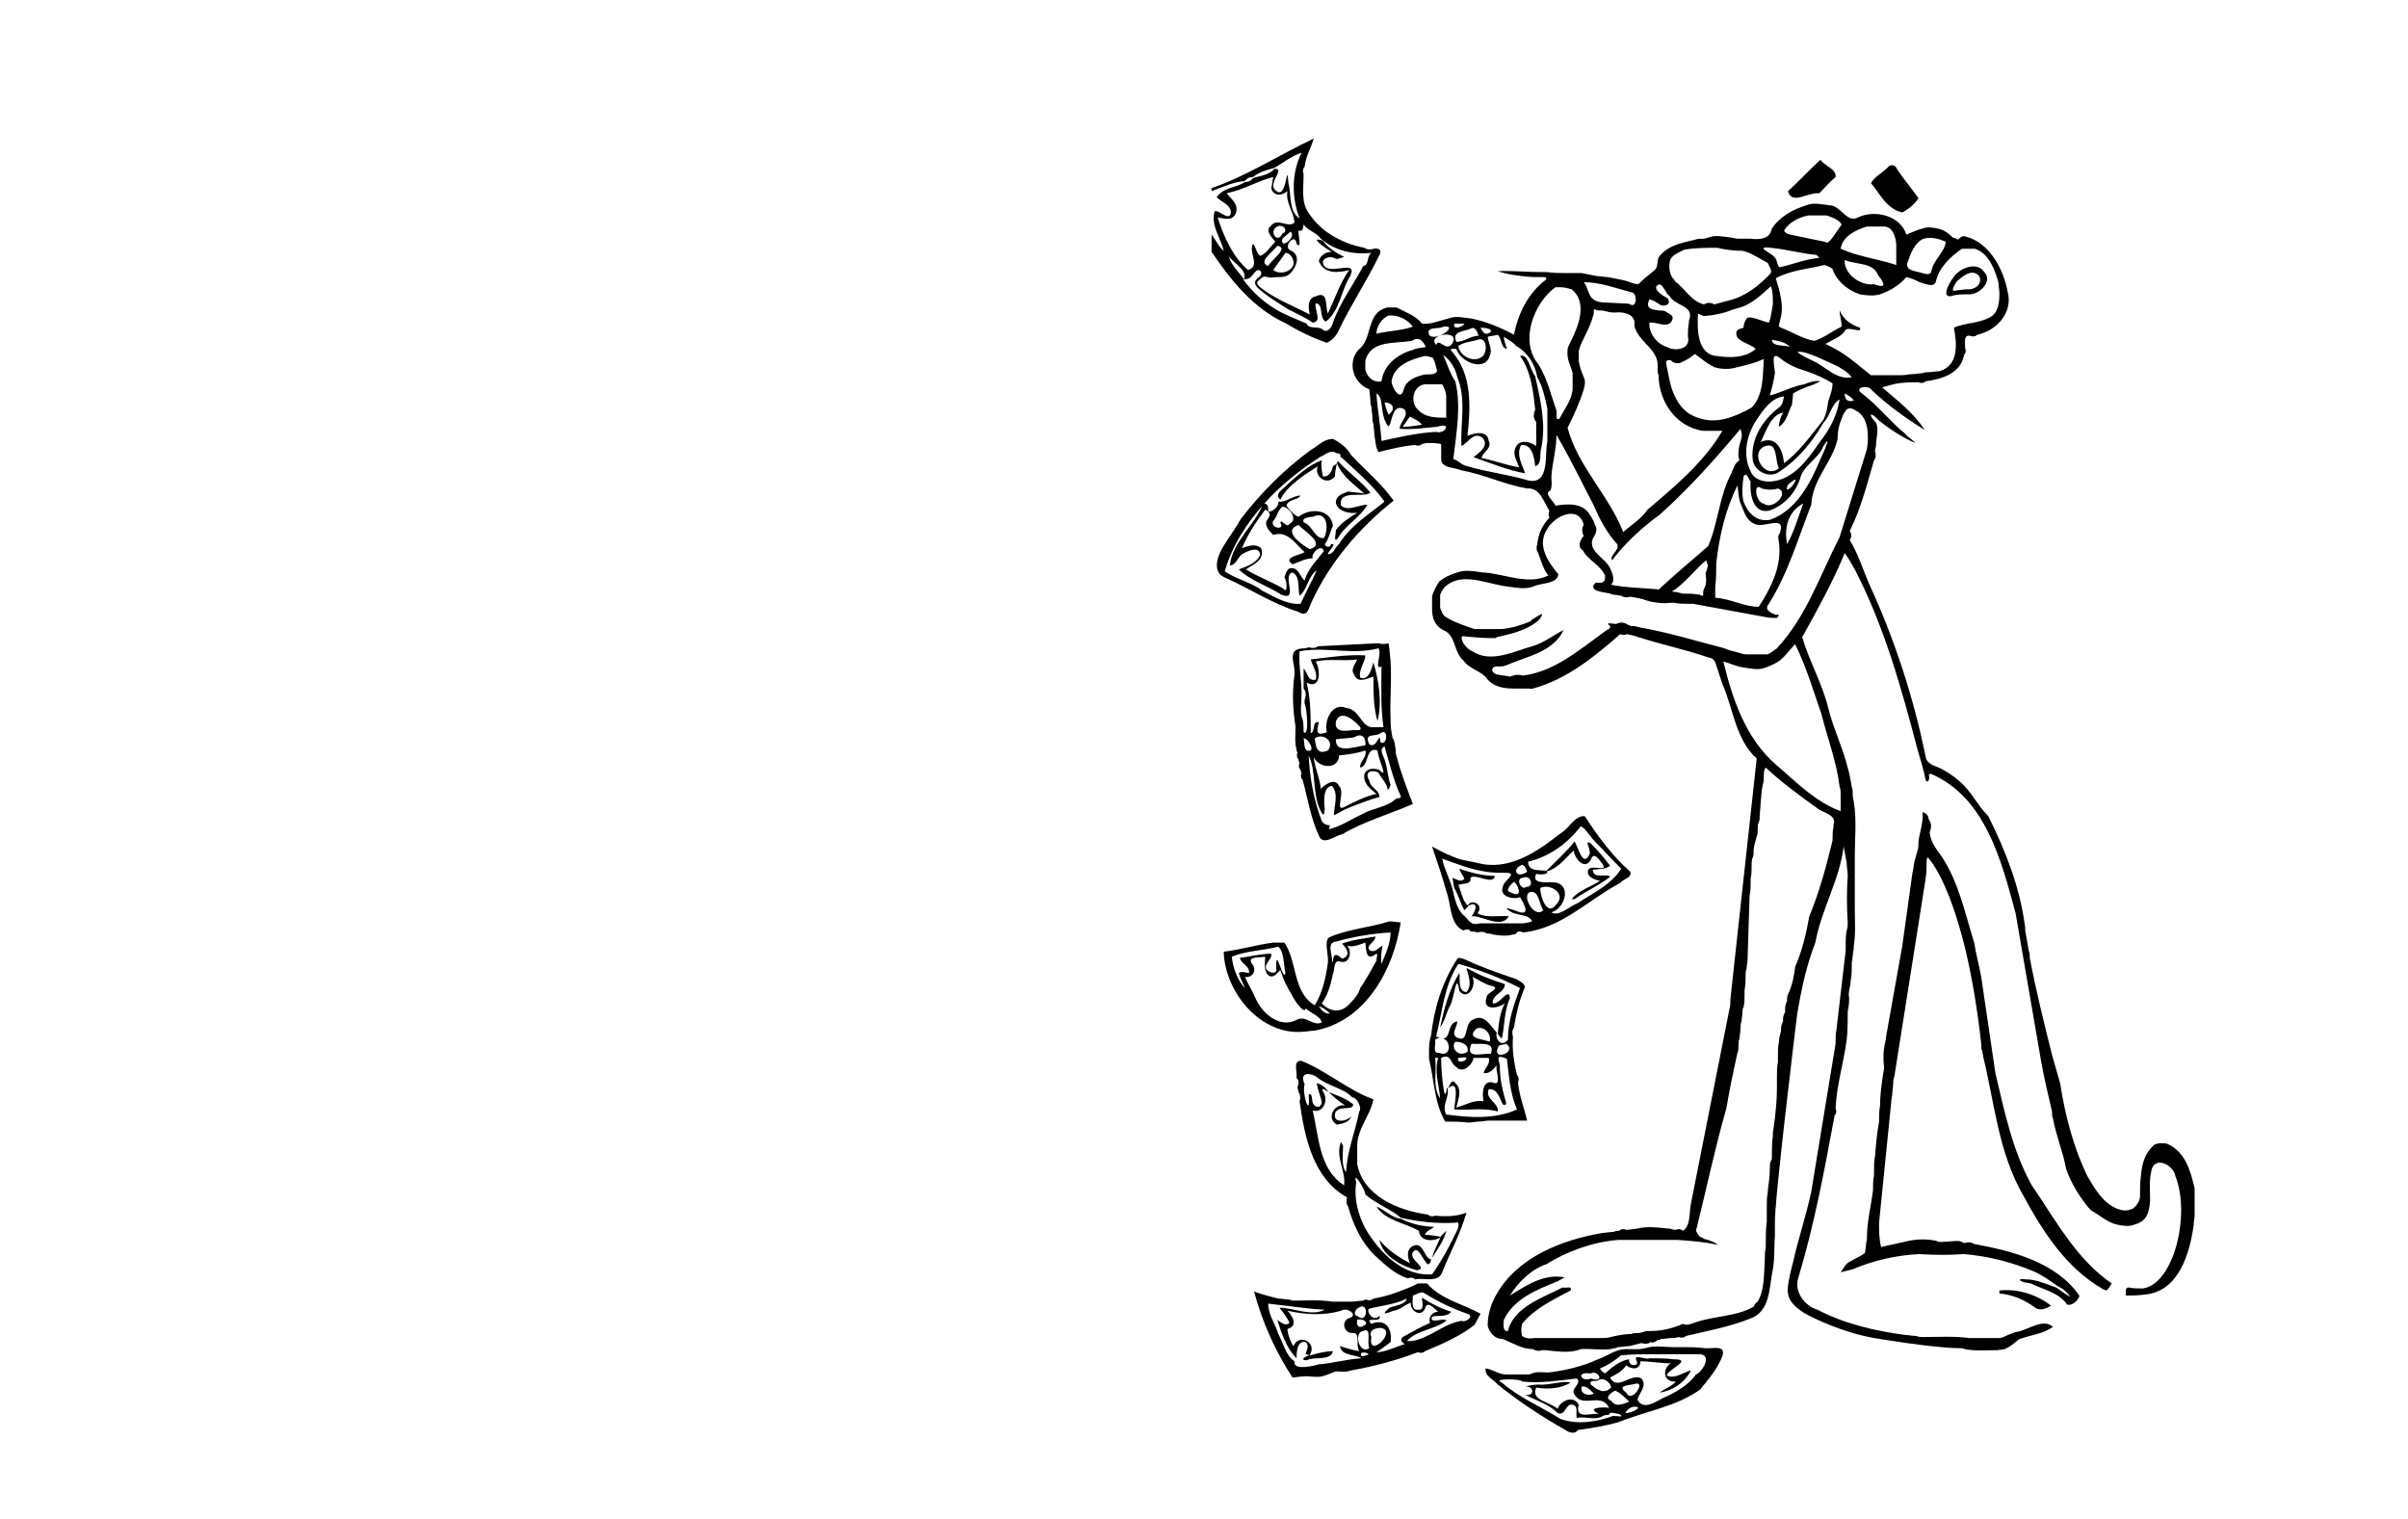 <?xml version="1.0" encoding="utf-8"?>
<!-- Generator: Adobe Illustrator 26.0.3, SVG Export Plug-In . SVG Version: 6.00 Build 0)  -->
<svg version="1.0" id="Слой_1" xmlns="http://www.w3.org/2000/svg" xmlns:xlink="http://www.w3.org/1999/xlink" x="0px" y="0px"
	 viewBox="0 0 238.1 150.2" style="enable-background:new 0 0 238.1 150.2;" xml:space="preserve">
<g>
	<path d="M127.2,32c1.3,0.8,2.6,1.4,4,1.9c0.6-0.3,1-0.8,1.2-1.3c1.2-2.5,2.8-4.9,4-7.4c0.3-0.5-0.1-0.7-0.6-0.6
		c-0.3,0.1-0.6,0.1-0.9-0.1c-2.1-0.4-4.2-1.5-5.4-3.3c-0.9-1.1-0.6-2.6-0.6-4c-0.1-0.2-0.1-0.5,0.1-0.7c0.1-1,0.6-1.8,0.9-2.8
		c-3.4,1.6-6.6,3.7-10.1,4.9v0.3c1.1-0.4,2.1-0.9,3.3-1c0.2-0.3,0.5-0.4,0.8-0.4c0.6-0.5,1.4-0.7,2.1-0.9c0.9-0.5,1.7-1.2,2.7-1.5
		c-1,2-1,4.4-0.2,6.5c-1.1-0.7-0.8-2.4-1.1-3.5c-0.2-2.5-0.1,1.9-1.3,0.7c-0.8-0.7,1.1-2.2-0.1-2.1c-0.5,0.6-1.4,0.7-2.1,0.9
		c-0.2,0.3-0.5,0.4-0.8,0.4c-0.9,0.6-2.1,0.5-2.8,1.5c0.5,0.5,1.5,0.8,1.4,1.6c-0.2,0.8-1.2-0.4-1.6-0.2c-0.4,1.4,0.6,2.6,0.9,3.9
		c-0.5-0.4-0.8-1.1-1.2-1.6v1.7C121.7,27.7,123.9,30.5,127.2,32z M123,27.6c-0.5-0.7-1.3-1.4-1.5-2.3C121.9,26,123.4,26.7,123,27.6z
		 M120.4,21.5c0.7,0.1,1.4,0.4,1.8-0.4c0.3-1-0.5-1.4-0.9-2c1.6-0.3,3-1.2,4.6-1.6c-0.1,0.4-0.1,0.7-0.2,1.1c0.2,0.8,1,0.8,1.6,0.3
		c-0.2,1.1,0.6,2,0.7,3.1c-0.6,0.6-1.7-0.5-2.3,0.3c-0.7,0.5,0.1,1.2,0.4,1.6c-0.5,0.5-0.9,1.2-1.5,1.4c-0.4-0.3-0.4-0.9-0.7-1.2
		c-0.5,0.9,0.8,2.2-0.5,2.6C121.9,25.4,121,23.4,120.4,21.5z M125.9,26.7c0.4-0.6,0.8-1.1,1.2-1.7c0.6,0,1.1,1,0.6,1.5
		C127.3,27,126.4,27.1,125.9,26.7z M126.3,24.3c1.2,0.2-0.6,1.4-0.9,2C124.3,25.9,125.9,24.9,126.3,24.3z M126.3,22.4
		c0.5-0.3,1.2,0.4,0.5,0.7C126.3,24.2,125.4,22.8,126.3,22.4z M126.8,23.6c0.2-0.2,0.6-0.5,0.8-0.7
		C128.3,23.4,126.5,24.8,126.8,23.6z M124.4,26.7c0.4,0,0.4,0.5,0.1,0.7c-0.9,0.6-0.1,1.1,0.5,1.6c0.8,0.6,1.6,1.1,2.4,1.6
		c0.8,0.4,1.7,0.8,2.4,1.3c1-0.1,0.1-1.4,0.3-1.9c0.8,0,0.3,1.5,1,1.8c1.4-1.1,1.5-3.1,2.4-4.5c0.9-1.9-2.5,0.3-2.7-1.4
		c0.1-0.5,0.9-0.6,1.3-0.3c0.3,0,0.5-0.1,0.8-0.2c-0.8-0.4-1.6-0.9-2.1-1.6c-1.5-0.5,0.3,0.8,0.9,1.1c-0.6,0-1.1,0.3-1.3,0.9
		c0.5,1.3,1.9,1.2,3,0.9c-0.9,1.3-1.4,2.8-2.1,4.3c-0.3-0.7,0.1-2.3-1.2-1.7c-0.9,0.2-0.7,1.2-0.6,1.8c-1.5-0.8-3.1-1.4-4.5-2.4
		c-0.2-0.2-0.7-0.4-0.7-0.8c0.3-0.3,0.6-0.7,1-0.5c0.4,0.1,0.5,0,1,0s1,0,1.4-0.5c0.5-0.6,0.9-1.6,0-2.1c-1-0.3,0.4-1.9,0.5-0.7
		c0.6,0.7,0.1-1.1,0.2-1.3c0.5,0.1,0.4-0.2,0.5-0.6c0.4,0.6,1.3,0.8,1.7,1.4c1.4,1.2,3.2,1.6,5,1.4c-0.5,0.4-0.2,1.2-0.8,1.3
		c-1,1.9-2.3,3.6-3,5.6c-0.1,0.4-0.5,1.1-1,0.7c-0.4-0.4-1.4,0-1.6-0.6c-0.9-0.4-1.7-0.7-2.5-1.1c-1.5-0.8-2.8-1.9-3.8-3.3
		C123.9,27.7,123.8,26.9,124.4,26.7z"/>
	<path d="M179.1,19.2c0.3-0.1,0.5-0.1,0.8-0.1c0.5-0.5,1-1.1,1.6-1.6c0.1-0.8-1.1-1.1-1.5-1.7c-1.1,1-2.1,2.1-3.2,3.1
		C177.1,20.1,178.4,19.3,179.1,19.2z"/>
	<path d="M188.1,21c0.6-0.3,1.2-0.8,1.6-1.4c-0.7-1-1.5-1.9-2.2-3c-0.1-0.3-0.5-0.3-0.7-0.2c-0.5,0.6-1.4,1-1.8,1.7
		C185.9,19.2,186.6,20.7,188.1,21z"/>
	<path d="M193.2,29.2c0.5-0.1,0.9-0.1,1.4-0.1c1.1,0.1,2.5-1.3,1.6-2.2c-0.7-1.1-2.5-0.4-3.1,0.6C192.7,28,191.8,29.7,193.2,29.2z
		 M193.5,27.8c0.6-0.5,1.5-1.3,2.2-0.5c0.4,0.8-0.5,1.4-1.2,1.3c-0.2,0-0.7,0.1-1,0.1C192.7,29,193.3,28.1,193.5,27.8z"/>
	<path d="M129.7,59.5c1.8-3.9,4.7-7.3,8.1-10c-1.2-1.7-2.8-3-4.2-4.5c-0.4-0.7-1-1.2-1.8-1.6c-0.9,0-1.5,0.7-2.2,1.1
		c-2.6,1.9-4.9,4.2-6.9,6.8c-0.5,0.9-1.1,1.7-1.6,2.5c-0.6,0.9-1.4,2.7,0,3.3c2.5,1.1,4.7,2.6,7.3,3.4
		C129.3,61.1,129.4,60.1,129.7,59.5z M121.1,56.5c0.7-2.5,2.2-4.8,3.9-6.7c1.6-1.8,3.5-3.3,5.5-4.6c0.5-0.2,1.1-0.8,1.6-0.4
		c0.2,0,0.6,0.1,0.4,0.3c1.5,1.4,3.2,2.8,4.4,4.5c-1.6,1.3-3.4,2.4-4.5,4.2c-0.4,0.3-0.5,1-1.1,1c0-0.3,1-1.1,0.3-1
		c0,0.4-0.6,0.3-0.6,0c0.4-0.5,0.5-1.2,0.8-1.8c-0.2-1.7-2.3-1.8-3.4-0.9c-0.4-0.1-0.9-0.7-1.2-1.1c0.2-0.7,1.1-0.5,1.4-1
		c-0.8,0-1.4,0.7-2.2,0.6c0.1,0.4-0.5,1-1,1c0.4,0.3-0.1,0.7-0.2,1c-0.1,0.5,0.4,1,0.7,1.3c1.4-0.5,2.2,0.9,3.1,1.7
		c-0.5,0.3-2.2,0.5-1.2,1.2c0.6-0.2,1.3-0.6,2-0.6c-0.2-0.5,0.9-1.5,1.1-0.7c-0.7,0.9-1.6,1.8-1.9,2.9c-0.5-0.4-0.6-1.4-1.5-1.2
		c-0.3,0.2-0.4,0.6-0.5,0.9c0.3,0.4,0.3,1.7-0.1,1.1c-1.2-0.7-2.6-1.2-3.7-1.9c0.7-0.5,1.9-0.9,1.5-2.1c-0.6-0.5-1.3-0.2-1.9,0
		c0.6-1.4,1.4-2.6,2.3-3.8c0.1,0,0.2,0.1,0.3,0.2c0-0.4,0-0.9-0.5-0.8c-0.8,2.1-3,3.7-3.3,6.1c0.7,0,0.8-1,1.4-1.2
		c0.5-0.3,1.6-0.7,1.6,0.2c-0.4,0.8-1.3,1.1-2.1,1.4c1.1,1.1,2.8,1.6,4.2,2.5c1.8,0.7,0-1.9,1.1-2.2c0.8,0.4,0.5,1.6,0.7,2.3
		c0.8-0.6,0.8-1.9,1.7-2.5c-0.5,1.1-1.1,2.2-1.6,3.3c-1.4,0.1-2.6-0.7-3.8-1.3C123.8,57.6,122.3,57.3,121.1,56.5z M125.9,51.5
		c0.4-0.4,0.4-1,0.9-1.4c0.7,0,1.6,1.3,0.7,1.7c-0.3,0.5-0.8-0.6-0.9-0.1C127.1,52.5,125.5,52.2,125.9,51.5z M128.4,51.9
		c0.5,0.6,2.8,1.9,1.1,2.4C128.8,53.9,126.7,52.5,128.4,51.9z M129,51.7c-0.5-0.4,0.4-0.6,0.8-0.6c1.5-0.7,1.6,1.3,1.1,2.1
		C130,53.3,129.8,52,129,51.7z"/>
	<path d="M130.3,46.1c-0.4,1,0.9,2,1.7,1c0-0.4,0.1-0.9,0.2-1.3c-0.1,0.1-0.2,0.2-0.4,0.3c-0.1,0.5-0.4,1.1-1,1
		c-0.1-0.5-0.2-1-0.1-1.6c-1.3,0.5-2.4,1.5-3.4,2.4c-0.3,0.4-1.4,0.9-0.7,1.5C127.3,48,128.9,47,130.3,46.1z"/>
	<path d="M132.1,49.8c0.3,0.8,1.3,1,2.1,0.9c-0.8,0.5-1.6,1-2.1,1.7c0,0.3-0.3,1.4,0.2,0.8c0.7-1.3,2.2-2,2.9-3.3
		c-0.8,0-1.9,0.7-2.6,0.1c-0.3-1.7,2.3-0.7,2.9-1.3c-0.9-1.1-2.2-2-3.2-3.1c0,0-0.1,0.1-0.1,0.2c0.5,1.3,1.7,2.1,2.7,3
		c-0.5-0.1-1-0.1-1.6-0.2C132.8,48.8,132,49,132.1,49.8z"/>
	<path d="M137.7,73c-0.1-0.5-0.2-1.1-0.2-1.6v-0.2c-0.1-2.3,0.2-4.6-0.1-6.8c0-0.3-0.1-0.6-0.1-0.8c-0.3,0.1-0.7,0.1-1,0
		c-2,0.1-4,0.2-6,0.3c-0.2,0.2-0.6,0.2-0.9,0.1c-0.4,0.2-1,0-1.4,0.4c-0.4,0.5,0,1.3,0,2c0,0.1,0,0.2,0,0.3c-0.2,1.5-0.2,2.9,0,4.4
		c0,0.3,0.1,0.5,0.1,0.8c0,0.7-0.1,1.5,0.1,2.2c0,0.1,0,0.2,0.1,0.3c-0.1,0.2-0.1,0.5,0.1,0.7c0,0.1,0,0.2,0.1,0.3
		c-0.1,0.2-0.1,0.6,0.1,0.7c0,0.1,0,0.2,0.1,0.3c-0.1,0.2-0.1,0.5,0.1,0.7c0.5,1.8,0.8,3.8,1.6,5.5c0.4,1.1,1.6,0,2.3-0.1
		c2.2-1.3,4.7-2,7-3c-0.6-1.6-1.2-3.1-1.6-4.7c-0.1-0.2-0.1-0.5-0.1-0.7C137.9,73.5,137.9,73.2,137.7,73z M136.5,73.4
		c-0.1-1.3-0.3,0.7-1.1,0.2c-0.6-1.2,0.6-0.7,1.1-1.1C137.3,71.9,137.2,73.8,136.5,73.4z M136.1,78.5c-1,0.2-2,0.7-3,1.2
		c-1.3,0.8,0-1.3-0.7-2c-0.4-0.8-1.3-0.2-1.8,0.3c-0.1-1.1-0.6-2.1-0.7-3.1c0.7,1.2,2.5,1.1,2.5-0.2c0.8-0.1,1.8-0.2,2.6-0.5
		c0.2,0.7-0.6,1.1-0.5,1.7c0.9-0.2,0.5-2.1,1.7-1.7c0.1,0.8,0.5,1.5,0.6,2.2c-0.1,0-0.3-0.1-0.3-0.2c-0.5-0.3-1.4-0.3-1.6,0.4
		C134.8,77.5,135.5,78,136.1,78.5z M130,73c0.9-0.6,2,0.4,1.3,1.2C130.2,74.7,130.1,73.8,130,73z M133.9,72.9
		c0.8-0.5,1.2,0.1,1.1,0.8c-1,0.1-3,0.9-2.9-0.6C132.6,73,133.5,73,133.9,72.9z M133.7,72.2c-0.8,0.1-1.8,0.2-1.6-0.9
		c0.5-1.2,1.8-0.1,2.4,0.6C134.7,72.4,133.9,72.1,133.7,72.2z M128.7,68.6c0-1.4-0.3-2.8-0.2-4.2c2.6-0.5,5.2,0.4,7.8-0.3
		c0.4,0.5-0.5,2.2,0.3,1.8c0,2-0.1,4,0.2,6c-0.3,0-0.6,0-0.9,0c-1.3,0.2-1.4-1.8-2.8-1.9c-1.4-0.6-2.2,1.3-1.9,2.4
		c-1.3,0.5-0.9-0.4-0.8-1c-0.7-0.1-0.3,0.9-0.8,1.1c0-1.7,0-3.4-0.4-5c1.4,0.7,1.4-1.2,0.9-2.1c1.3-0.3,2.7,0,4.1-0.2
		c-0.2,0.5-0.7,1-0.3,1.5c0.3,0.9,1.3,0.4,1.9,0.2c0,1.5,0,3,0.4,4.4c0.5-1.9,0.1-4.1-0.4-5.8c-0.1,0.3-0.4,1.9-1.3,1.5
		c-0.2-0.8,0.5-1.5,0.5-2.2c-1.8-0.1-3.6,0.2-5.4,0.4c0.2,0.7,0.7,1.3,0.5,2c-0.8,0.2-0.8-0.7-1.2-1.1c0,0.5,0,1.5,0,2
		c0.2,0.2,0.3,0.6,0.1,1.1c0,0.1,0,0.3,0,0.4c0.2,0.2,0.5,3.3-0.1,2.8c0-0.3,0-0.9-0.1-1.3C128.5,70.6,128.7,69.4,128.7,68.6z
		 M128.9,73c0.5,0,1.3,1.5,0.3,1.2C128.9,73.9,129,73.4,128.9,73z M138.5,78.7c0.1,0.3-0.4,0.2-0.5,0.3c-0.8,0.8-2.3,0.9-3.3,1.5
		c-1.1,0.5-2.1,1.2-3.3,1.5c0-0.1,0.1-0.3,0.1-0.4c-0.3,0-0.6-0.1-0.8-0.4c-0.8-2.1-1.2-4.3-1.3-6.5c0.8,1.6,0.3,4,1.3,5.7
		c0.3,0.4,0.2-0.2,0.3-0.4c-0.1-0.7-0.2-2.2,0.7-2.3c0.7,0.8,0.2,2,0.2,2.9c0.5-0.2,0.9-0.5,1.4-0.7c1-0.4,2-0.8,3.1-1.1
		c0-0.7-0.9-0.9-1-1.6c-0.6-1,0.4-1.1,0.9-0.8c0.3,0.6,0.9,1.1,0.9,1.7c0.2-0.1,0.2-0.3,0.3-0.5c-0.3-0.8-0.3-1.7-0.6-2.5
		c-0.1-0.4-0.6-1,0-1.3C137.4,75.5,137.8,77.2,138.5,78.7z"/>
	<path d="M188.1,93.5c-0.5,2.8-1,5.6-1.5,8.4c-0.1,0.4-0.1,0.8-0.2,1.2c-0.2,0.8-0.2,1.6-0.1,2.5c-0.2,1.2-0.4,2.5-0.4,3.7
		c-0.1,0.5-0.1,1.1-0.1,1.6c-0.2,1.1-0.3,2.2-0.4,3.4c-0.1,0.5-0.1,1-0.1,1.5c0,0.1,0,0.3,0,0.4c-0.1,0.5-0.1,1-0.1,1.5
		c-0.2,1.6-0.6,3.1-0.6,4.7v0.1c-0.1,0.4-0.1,0.9-0.2,1.4c-0.4,0.3-0.9,0.5-1.4,0.8c-0.5,0.2-0.7,0.7-1,1.1c0.4-0.1,0.8-0.2,1.2-0.3
		c2.1-0.9,4.4-1.4,6.6-1.5c1.5,0.1,2.9,0.1,4.4,0c2.4,0.2,4.8,0.8,7.1,1.8c0.8,0.4,1.5,0.9,2.2,1.4c0.5,0.2,0.9,0.6,1.2,1
		c-0.5-0.2-0.9-0.6-1.4-0.9c-0.5-0.2-1.1-0.4-1.7-0.6c-0.4-0.1-0.8-0.2-1.3-0.2c-0.7-0.1-0.8,0.1-0.1,0.3c0.2,0,0.4,0.1,0.6,0.1
		c1.2,0.6,2.8,0.9,3.6,2.1c0.6,0.1,1-0.4,1.2-0.8v-0.1c-2.3-3.3-6.6-4.4-10.4-5.1c-0.3-0.2-0.6-0.2-0.9-0.1h-0.1
		c-0.2-0.1-0.4-0.2-0.6-0.2c-0.6,0-1.1,0.1-1.7,0.1c-0.1,0-0.3,0-0.4-0.1c-0.9-0.2-1.9-0.2-2.8,0c-0.9,0.2-1.8,0.4-2.7,0.6
		c-0.2-0.8-0.2-1.6-0.2-2.4L187,109c0-0.3,0.1-0.6,0.1-0.8c0-0.3,0.1-0.8,0.1-1.1c0-0.2,0-0.4,0.1-0.6c0,0,3-18.9,3.1-19.6
		s0.1-1,0.1-1.5c0-0.3,0-0.9,0.3-0.4c0,0,3.5,3.8,5.1,18.2c0,0.4,0,0.5,0.1,0.7c0,0.2,0.1,0.4,0.1,0.6c1.1,4.5,1.5,9.4,3.9,13.6
		c2,3.7,4.3,7.3,8,9.4l0.3,0.1c0.2-0.2,0.4-0.5,0.5-0.7c-3.5-2.4-5.5-6.2-7.9-9.7c-1.9-3.4-2.7-7.3-3.6-11.1l-1.4-9.5
		c-0.2-1.1-0.5-2.2-0.7-3.4c-0.9-2.9-1.5-5.9-3.2-8.5c-0.5-0.7-1.1-1.4-1.2-2.4c0.2-0.5,0.2-0.9-0.1-1.3c0-0.3-0.2-0.6-0.6-0.7
		c0.1,1-0.3,2-0.4,2.9c0,0.4,0,0.6-0.1,0.9c-0.1,0.4-0.2,0.7-0.3,1.1s-0.1,0.8-0.2,1.1L188.1,93.5z"/>
	<path d="M144.7,92c0.2-0.1,0.6-0.2,0.7,0.1c0.2,0,0.4,0,0.7,0.1c0.3-0.1,0.6-0.1,0.9,0.1c0.2,0,0.4,0,0.6,0.1c0.7,0.1,1.3,0.2,2,0
		c0.1,0,0.2,0,0.3-0.1c0.2-0.3,0.5-0.2,0.7-0.1c3.8-0.4,6.4-3.2,9.6-4.9c0.3-0.4,1.2-0.5,1-1.1c-1.8-1.6-3.2-3.5-4.5-5.5
		c-1-0.1-1.6,1.3-2.4,1.7c-2.3,1.8-5.1,3.8-8.3,2.9c-0.5-0.1-1-0.2-1.5-0.3c-1-0.3-2-0.8-2.9-1.3c0.5,1.5,1,2.9,1.4,4.4
		C143.5,89.3,143.3,91.4,144.7,92z M150.9,87.7c-0.5,0.4-1.1-0.9-0.3-0.9C151.3,86.4,151.8,87.7,150.9,87.7z M151.3,88.2
		c0.9-0.2,0.9,1.3,1.3,1.8C151.7,90.9,150.4,88.5,151.3,88.2z M152.3,87.8c1-0.5,2.6,0.6,1.6,1.6C153,90.7,152.3,88.7,152.3,87.8z
		 M156.3,81.7c0.5,0.2,0.9,1,1.4,1.5c0.8,0.8,1.7,1.8,2.6,2.7c-1,1.6-2.8,2.4-4.3,3.4c-0.8,0.3-1.9,1.4-2.6,0.9
		c1.2-0.3,2-2.4,0.6-2.9c-0.6-0.2-2.7,0.3-2.1-0.9c0.3,0.1,1.4,0.1,1-0.3c-0.7-0.1-1.8,0.1-1.8-0.9C153.2,84.7,155,83.4,156.3,81.7z
		 M150.5,85.5c0.3,0.1,0.4,0.4,0.5,0.7C150,86.9,149.4,86,150.5,85.5z M149.3,88.2c-0.5-0.1,0.1-0.8,0.4-1
		C150,87.3,150.8,89,149.3,88.2z M142.6,84.9c1.4,0.5,2.9,1.1,4.4,1.3c0.6,0.1,1.3,0.1,1.9,0.1c1.3,0-0.3,0.8-0.3,1.4
		c-0.4,0.9,1,1.3,1.7,1c0.3,0.5,1.2,2-0.3,1.4c-0.3-0.1-1.6-0.6-0.7,0c0.7,0.5,1.8,0.2,2.2,1c-0.3,0.1-0.7,0.2-1,0.2s-0.5,0-0.8,0
		c-0.7,0-1.4,0-2.1,0c-0.4,0-0.9,0-1.3,0c-1,0.3-1.1-0.5-1.7-0.9c-0.6-0.7-0.8-1.7-1-2.6C143.3,86.8,142.8,85.9,142.6,84.9z"/>
	<path d="M155.6,84.1c0.1,0.8,1.1,2,1.7,0.9c0.3-0.9,0.9,0.1,1.2,0.5c0.5,0.8-1.5-0.2-1.5,0.7c0,0.6,0.8,0.8,1.2,0.9
		c-0.9,0.6-2.1,0.9-2.8,1.8c0.1,0,0.2,0,0.3,0c1.1-0.8,2.5-1.4,3.5-2.2c-0.2-0.4-1.7,0.3-1.7-0.7c0.6-0.1,1.2,0,1.7-0.4
		c-0.6-0.8-1.2-1.5-1.9-2.2c-0.8-0.5,0.2,0.8-0.2,1.2c-0.6,1.1-1.1-0.9-1.4-1.4c-0.9,1.1-1.9,2-2.9,3
		C154.1,85.9,154.8,84.8,155.6,84.1z"/>
	<path d="M145.2,89.6c-0.6-0.5-0.7-1.4-1-2.1c0.5-0.2,1.3,0,1.2-0.7c0.4-0.5,2.3,0.8,2.4-0.2c-1.2,0-2.3-0.3-3.5-0.7
		c0.1,0.4,0.4,0.7,0.5,1c-0.4,0.4-0.8,0-1.2-0.1c0.1,0.3,0.1,0.6,0.2,1c0.4,0.7,0.6,1.5,1,2.2C145,89.8,145.1,89.7,145.2,89.6z"/>
	<path d="M145.5,90.6c1.1-0.1,2.9,1.3,3.7,0c-1-0.1-2.3,0.2-3.1-0.3c0.7-0.9-0.7-1.5-1-0.7C146.2,89,146,90,145.5,90.6z"/>
	<path d="M129,102c0.2,0,0.7-0.1,1-0.1c5-0.9,7.8-6,8.5-10.7c-0.3,0-0.8-0.1-1.1-0.1c-1.9,0.6-4.3,0.8-6,1.6c-0.5,0.4,0,1.8-0.1,2.5
		c-0.2,1.4-0.5,2.9-1.3,4.2c-2.2-1.3-1.7-4.3-3-6.2c-0.3,0-0.8,0-1.1,0c-1.6,0.2-3.2,0.7-4.9,0.9C121.1,98.1,124.7,102.5,129,102z
		 M132.1,93.1c1.8-0.5,3.6-0.8,5.4-0.9c0,1.1-0.5,2.1-0.9,3.1c-0.1-0.6,0-1.2,0.1-1.8c-0.4,0.2-0.7,0.7-1.2,0.5
		c-0.6-0.5,0.5-0.8,0.5-1.4c-1.1,0.2-2.2,0.3-3.3,0.7c0.5,0.5,0.9,1.2,0,1.5c-0.6-0.6-0.9-0.5-0.9,0.4c0-0.1-0.1-0.2-0.1-0.2
		C131.8,94.5,131.1,93.2,132.1,93.1z M131.8,96.3c0.2-0.4,0-1.5,0.8-1.2c0.9,0.2,1.1-1.1,0.6-1.6c0.6,0.2,1.2-0.1,1.8-0.3
		c0.1,0.5,0,1.7,0.8,1.3c0.6-0.5,0.3,0.1,0.3,0.5c-0.5,0.9-1,1.8-1.6,2.7c-0.2,0.7-0.7,1.2-1.2,1.7c-0.8,0.8-1.9,0.6-2.6-0.2
		C131.3,98.4,131.6,97.3,131.8,96.3z M131.5,100.2c-0.5,0.1-0.8-0.3-1.1-0.7C130.8,99.6,131.2,99.9,131.5,100.2z M126.4,93.6
		c0.6,0.6,0.5,1.7,0.7,2.6c-0.2,1.1-1-3-0.9-0.4c0.1,0.6-0.8,0.4-1,0c-0.2-0.6,0.6-0.9,0.5-1.5c-1.1,0-2.1,0.3-3.1,0.4
		c0.1,0.6,1,0.8,0.9,1.5c-0.3,0-0.7-0.2-1,0c0.1,0.5,0.4,1,0.6,1.5c-0.7-0.7-1.2-2-1.3-3.1C123.2,94,124.9,94,126.4,93.6z
		 M124.1,98.6c-0.3-0.7-0.7-1.3-1-2c0.8,0.1,1.2-0.7,0.7-1.3c-0.6-0.8,1-0.6,1.3-0.7c0,0.7-0.2,1.4,0.4,1.9c0.5,0.2,0.8-0.3,1.1-0.6
		c0.2,0.6,0.4,1.2,0.7,1.7c0.1,0.2,0.2,0.4,0.4,0.7c0.2,0.5,1.3,2.1,1.4,1.4c0.5,0.5,1.4,0.7,1.6,1.4c-0.9,0.4-1.5-0.7-2.4-0.3
		C126.5,101.8,124.7,100.1,124.1,98.6z"/>
	<path d="M142.7,102.6c-0.1,0-0.2,0-0.3,0C142.5,102.6,142.6,102.6,142.7,102.6z"/>
	<path d="M144.3,98c0.9,1,1.7-0.6,1.3-1.4c0.7,0.3,1.3,0.8,2,0.9c0.8,0.3-0.6,0.6-0.6,1.1c-0.5,1.4,1.2,1.1,1.8,0.6
		c-0.5,0.9-0.6,2-0.7,3c0.1,0.2,0.2,0.3,0.4,0.5c0.3-1.3,0.2-2.7,0.8-4c-0.1-1.2-1,0.7-1.7,0.5c-0.1-0.9,1.2-1,1.2-1.9
		c-1.3-0.4-2.6-0.9-3.8-1.6c0.2,0.8,0.6,1.7,0,2.4c-0.9-0.1-0.6-1.3-0.7-1.9c-1,1.6-1.5,3.5-1.9,5.4c0.5-0.7,0.6-1.5,1-2.2
		C143.8,98.7,144,95.9,144.3,98z"/>
	<path d="M141.3,104.1c0,0.2,0,0.4,0,0.6c0.5,2,0.5,4.3,1.6,6.2c0.8,0,1.5,0,2.3,0.1c0.3,0,0.7-0.1,1-0.1s0.8-0.1,1-0.1
		c1.3,0,2.5,0,3.8,0c-0.3-1.3-0.8-2.5-0.9-3.8c0.1-0.2,0.1-0.5-0.1-0.7c-0.3-1.2-0.5-2.5-0.4-3.8c-0.1-0.3-0.1-0.6,0.1-0.9
		c0.2-1.3,0.5-2.6,1-3.8c0.3-0.5-0.5-0.8-0.8-1c-1.8-0.6-3.5-1.2-5.2-2c-0.2,0-0.5-0.2-0.6,0c-1.5,2.3-2.3,4.9-2.6,7.6
		C141.3,103,141.3,103.5,141.3,104.1z M141.9,104.6c0.1,0,0.2,0,0.3,0c-0.4,1.4,0.1,2.7,0.2,4C141.6,107.5,142.1,105.8,141.9,104.6z
		 M150,109.7c-2.2,1-4.7,0.8-7,0.5c-0.5-1,0.4-1.7,0.1-2.7c-0.1,0.2-0.1,1-0.3,0.5c-0.2-1.1-0.3-2.3-0.3-3.4c1-0.5,0.9,0.6,1.5,0.9
		c0.6,0.7,1.6-0.2,1.7-0.9c0.5,0,1,0,1.5,0c0.2,0.6-0.4,1-0.5,1.5c0.6,0.1,1-0.4,1.3-0.8c-0.2,0.4,0.5,1.9-0.2,1.8
		c-1.2-0.5-1.3,1-1.1,1.8c-1-0.2-1.8,0.4-2.7,0.6c0.2-0.8,0.6-1.8-0.1-2.4c-0.3-0.5-0.6,0.2-0.7,0.5c1.2-1,0.6,1.5,0.6,2.1
		c1.4,0.1,2.9-0.2,4.3,0.2c0.1-0.9-1.3-1.2-0.9-2.2c0.9-0.1,1.1,1,1.4,1.5c0.5,0.2,0.3-0.3,0.2-0.6c-0.3-1-0.5-2.1-0.5-3.2
		c0-0.4-0.6-1.3,0.7-0.7C149.2,106.3,149.3,108.1,150,109.7z M143.9,103c0.6,0,1.4,0.3,1.2,1C144.2,104.6,143.4,103.6,143.9,103z
		 M144.9,104.8c-0.2,0.2-0.9,0.3-0.7-0.2C144.4,104.6,145.3,104.4,144.9,104.8z M147.4,104.2c-0.8-0.1-2.6,0.6-1.9-1
		C146.3,103.3,147.9,102.9,147.4,104.2z M146,101.7c0.8-0.3,1.5,0.6,1.3,1.3C146.5,102.7,144.9,102.7,146,101.7z M148.2,103.4
		c0.2-0.1,0.5-0.1,0.7-0.2C150.2,104,147.3,105.1,148.2,103.4z M141.9,102.8c0.2-0.1,0.3-0.2,0.5-0.2c-0.1,0-0.3-0.1-0.4-0.1
		c0.6-2.4,0.8-5.1,2.2-7.2c2.1,0.6,4.2,1.4,6.1,2.4c-0.6,1.6-1.2,3.3-1.2,5.1c-0.6,0.8-1.3,0-1.1-0.7c-0.6-0.6-1.2-1.9-2.3-1.3
		c-1,0.3-0.4,2.4-1.6,1.8c-0.7-0.3,0-1.1,0-1.6c-1,0.1-0.6,1.6-1.4,1.7c0.8,0.2,0.8,1.9-0.4,1.4C141.6,104.2,142,103.3,141.9,102.8z
		"/>
	<path d="M134.2,115.1c0-0.6,0-1.2,0-1.8c0-1.7,1.3-3,1.6-4.6c-2.5-0.9-4.6-2.8-7.1-3.8c-0.9-0.1-0.4,1.1-0.5,1.7
		c0.3,0.2,0.2,0.6,0.1,0.9c0,0.1,0.1,0.4,0.1,0.5c0.2,0.2,0.2,0.6,0.1,0.9c0.5,3.5,1.3,7.6,4.7,9.5c-0.1,0.3-0.1,0.6,0.1,0.9
		c0.5,1.8,1.3,3.5,2.6,4.8c1,0.9,2,1.9,3.3,2.3c0.2-0.1,0.6-0.1,0.7,0.1c0.8-0.2,2.3,0.4,2.7-0.7c0.8-2,1.8-3.8,2.4-5.9
		c-1,0.4-2.1,0.4-3.1,0.3c-0.2,0.1-0.5,0.1-0.7-0.1C138.3,119.7,134.8,118.3,134.2,115.1z M133.1,115.9c-0.5-0.6-0.3-1.8-0.3-2.6
		c0-0.1-0.2-0.3-0.2-0.4c-0.6,1.5,0.5,2.9,0.3,4.3c-2.5-1.6-2.5-4.9-3.1-7.4c1.1,0.3,1.6-1.1,1-1.9c-0.2-0.5,0.4,0,0.6,0.1
		c-0.3-0.4-0.7-0.8-1.2-0.9c0.1,0.7,0.4,1.3,0.5,1.9c-0.1,0.5-0.5,0.6-0.8,0.2c-0.3-0.3,0-1.1-0.5-1c0.2,2.6-0.7-0.1-0.4-1
		c-0.6-1.3,0.7-1.1,1.2-0.7c1.1,0.9,2.7,1.1,3.5,2c0.5,0,1,1.1,0.7,1.4C134,111.9,133.2,113.8,133.1,115.9z M143.9,120.9
		c0.5-0.2,0.3,0.5,0.2,0.7c-0.7,1.5-1.5,3-2.5,4.4c-2.5,0.2-4.6-1.6-6-3.6c-1.1-1.5-1.8-3.6-1.5-5.5c-0.4-1.3,0.9,0.7,0.9,1.2
		c1,0.9,2.6,1.5,3.5,2.3C140.2,120.8,142,121,143.9,120.9z"/>
	<path d="M133,109.3c-1.1-0.2-1.9,1.3-0.8,1.9c0.5-0.1,1.2-0.2,1.4-0.8c-0.5,0.5-1.8,0.7-1.6-0.3c0.3-0.9,1.8-0.2,1.8-0.9
		c-0.7-0.6-1.6-0.9-2.4-1.2C131.9,108.5,132.4,108.9,133,109.3z"/>
	<path d="M140.3,121.7c0.1,1.1,1.5,1.1,2.2,0.6c-0.5-0.1-1.1-0.2-1.6-0.2c0.1-0.4,0.6-0.5,0.9-0.8c-1.1,0-2.3-0.3-3.3-0.8
		c-0.9-0.1-1.6-0.9-2.4-1.2C137,120.7,138.9,120.9,140.3,121.7z"/>
	<path d="M143,121.7c-0.2,0.2-0.3,0.3-0.5,0.5c-0.3,0.7-0.7,1.4-0.9,2.2C142.1,123.5,142.8,122.7,143,121.7z"/>
	<path d="M139.7,123.2c-0.7,0.4-0.5,1.1-0.3,1.7c-1.1-0.6-2.2-1.3-3-2.3c0.3,1.6,2.2,2.6,3.7,3c1.3-0.2-1.1-1.1-0.3-1.9
		c0.6-0.7,1.4,2.5,1.7,0.8C140.8,124.5,140.8,122.7,139.7,123.2z"/>
	<path d="M141.1,126.9c-0.2,0-0.7,0-0.9,0c-0.2,0.1-0.4,0.2-0.6,0.3c-1.2,0.5-2.5,1-3.8,1.2c-0.2,0.2-0.5,0.2-0.7,0.1
		c-0.1,0-0.2,0-0.3,0.1c-0.3,0-0.8,0.1-1.1,0.1c-0.7,0-1.3,0-2,0c-1.2-0.2-2.5-0.1-3.7-0.1c-0.1,0-0.3,0-0.5-0.1
		c-0.3,0-0.8-0.1-1.1-0.1c-0.8-0.2-1.6-0.4-2.4-0.7c0.8,3,2.1,5.9,3.8,8.5c0.3,0,0.7-0.1,1-0.1c0.7-0.1,1.5,0.2,2.2-0.1
		c0.4-0.1,0.7-0.3,1.1-0.4c0.5,0,1,0.1,1.5-0.1c2.3-0.4,4.5-1,6.6-1.8c0.2,0.1,0.5,0.1,0.7-0.1c1.7-0.7,3.5-1.5,4.9-2.6
		c0.2-0.4,0.4-0.7,0.6-1.1C144.6,128.9,142.5,128.5,141.1,126.9z M134.2,129.4c1.2-1,1.1,1.7,0,0.7
		C133.8,130.1,134,129.5,134.2,129.4z M134.8,131.1c-0.5,0.3-0.7-0.1-0.6-0.6C134.7,130.3,135.5,130.8,134.8,131.1z M130.4,134.9
		c-0.3,0.1-2.6,0.7-2.4-0.3c-0.9-0.6-1.1-1.8-1.6-2.7c-0.3-1-1-1.9-1-3c1.9,0.2,3.7,0.5,5.6,0.6c-1.4,0.7-3.1-0.2-4.5-0.2
		c0.4,0.5,0.8,1,1,1.5c-0.4,0.4-0.9-0.1-1.2-0.3c0.4,1.3,0.9,2.8,1.9,3.8c0-0.4,0-1.8,0.9-1.6c0.4,0.3,0.1,0.8,0,1.2
		c0.1,0,0.3,0.1,0.4,0.1c0.8-1.3-1.1-2.2-1.6-0.9c-0.2-0.2-0.6-1.2-0.6-1.7c1.1-0.3,0.5-1.3,0-1.8c1.8,0.4,3.6,0.5,5.3,0
		c0.6-0.4,1.7,0.4,0.9,0.7c-0.9,0.2-0.7,1.5,0.2,1.5c0.9-0.1,0.3,1.2,0.7,1.8c-0.6-0.1-1.3-0.3-1.9-0.5c0.1,1,1.6,0.8,2.1,1.2
		C133.1,134.4,131.8,134.8,130.4,134.9z M135.1,134c-0.2,0.1-0.7,0.2-0.5-0.2C134.8,133.6,135.7,133.9,135.1,134z M134.8,131.6
		c0.9-0.4,0.3,1.2,0.6,1.7C134.4,134,133.8,131.7,134.8,131.6z M135.6,132.2c-0.3-0.6,0.3-0.9,0.9-0.9
		C138.3,131.5,135.2,134.5,135.6,132.2z M136.1,133.7c0.5-0.3,1-0.7,1.4-1c0.2-1.3-0.5-2.4-1.9-1.8c-0.8-0.8,1.1,0,0.8-0.8
		c-0.6,0.7-1.4-0.5-1-0.7c1.1-0.3,2.5-0.4,3.7-1c-0.1,0.6-1.2,0.7-1.7,0.9c-0.3,0.3-1.1,0.9,0.4,0.3c0.7-0.1,1.1-0.6,1.7-0.8
		c-0.1,0.8,1,1.5,1.4,0.6c0.2-0.9,0.9,0,1.3,0.3c-0.6,0-1,0.6-0.8,1.1c-0.9,0.4-1.8,0.9-2.7,1.4c-0.3,0.3-0.1,0.5,0.2,0.7
		C137.9,133.2,137,133.7,136.1,133.7z M144.5,130.6c-1.8,0.3-3.1,1.7-4.9,2c-0.1,0-0.4,0-0.5,0c1-1.1,2.7-1.1,3.9-2
		c-0.1-0.4-1.7,0.4-1.4-0.4c0.6-0.2,1.4,0.1,1.9-0.5c-1-0.3-2-0.8-2.9-1.4c0,0.4,0.3,1.3-0.4,1.2c-0.7,0.1-0.5-0.9-0.5-1.4
		c0.4-0.1,0.8-0.5,1.2-0.2c1.3,0.8,2.7,1.5,4.2,2C145.8,130.1,145,130.8,144.5,130.6z"/>
	<path d="M202.8,129.1c-1.4-1.1-3.3-1.7-5.1-1.5c0,0.1,0,0.2,0,0.3c1.3,0.1,2.4,0.6,3.4,1.3C201.7,129.7,202.3,129.4,202.8,129.1z"
		/>
	<path d="M170.3,67.6c1.1,2.5,1.3,5.5,3.4,7.4l-2.6,23.8c0,0.3,0,0.7-0.1,1l-3.8,19.2c-0.2,0.9,0,2.2-0.8,2.7
		c-0.2-0.2-0.5-0.2-0.7-0.1c-0.1,0-0.3,0-0.5-0.1c-1.1-0.1-2.3-0.3-3.4,0c-0.3,0-0.6,0.1-1,0.1c-0.2-0.1-0.5-0.1-0.7,0.1
		c-0.1,0-0.4,0-0.5,0.1c-0.3,0-0.8,0.1-1.1,0.1c-4.1,0.7-8.5,2.4-10.6,6.2c-0.5,0.9-0.8,1.9-0.8,3c0.2,0.7,0.7,1.3,1.5,1.3
		c1,0.4,1.9,1,3,1c0.3,0.2,0.6,0.2,0.9,0.1c0.1,0,0.2,0,0.3,0c1,0.1,2.2,0.3,3.2,0c0.1,0,0.2-0.1,0.3-0.1c1.1-0.1,2.3,0.2,3.4-0.1
		c0.1,0,0.2-0.1,0.3-0.1c0.3,0,0.8-0.1,1.1-0.1c0.4-0.1,0.8-0.2,1.2-0.3c0.3,0.1,0.7,0.1,0.9-0.1c0.2,0.1,0.5,0,0.7-0.2
		c0.1,0,0.2,0,0.3-0.1c0.3,0,0.8-0.1,1.1-0.1c0.2,0,0.4,0,0.7-0.1c0.2,0.1,0.5,0.1,0.7-0.1c2.1-0.5,4.3-0.9,6.3-1.7
		c2.1-0.7,1.9-3.1,2.3-4.9c0.2-1.2,0.1-2,0.2-3.3c0-0.3,0-0.8,0-1.2c-0.1-2,2.2-20.7,2.2-20.7c0.4-2.4,0.9-4.8,1.8-7.1
		c0.6-3.3,2.4-6.2,2.8-9.5c0.1,0.5,0.2,1.1,0.3,1.6c0,0.4,0.1,0.9,0.1,1.3c-0.1,1.5-0.1,3,0,4.6c0,0.3,0,0.5-0.1,0.8
		c-0.1,0.5-0.1,1-0.1,1.5c0,0.1,0,0.3,0,0.5l-0.9,7.7c-0.1,0.5-0.1,1-0.1,1.5l-2.4,14.6c-0.5,2.4-1.3,4.7-1.8,7c0,0-0.7,2.5-0.5,3.1
		c0.1,1,1.3,1.8,2.1,2.2c2,1,4.2,1.8,6.4,2.2c0,0,5.9,1,8.4,1c0.2,0,0.4,0,0.6,0.1c1,0.2,2.1,0.1,3.2,0.1c0.1,0,0.6-0.1,0.7-0.1
		c0.6-0.2,1.4-1,1.5-1c1.1-0.4,2.3-0.5,3.3-1.2c-1-0.9-2.4,0.3-3.6,0.5c0,0-0.2,0-0.3,0.1c0,0-0.4,0.1-1,0.4
		c-0.3,0.1-0.3,0.1-0.5,0.1c-1,0-1.9,0-2.9,0c-1.5-0.2-3-0.1-4.6-0.1c-0.2,0-0.4,0-0.6-0.1c-0.3,0-0.8-0.1-1.1-0.1
		c-3-0.4-6-1.1-8.7-2.5c-1.3-0.4-2.3-1.8-1.9-3.1c1.6-5.3,2.6-10.7,3.6-16.1c0.2-0.2,0.2-0.5,0.1-0.7c0.1-2.3,0.8-4.5,1.1-6.8
		c0.1-0.8,0.1-1.7,0.1-2.5c0-0.1,0-0.2,0-0.3c0.1-0.5,0.2-1.1,0.1-1.6c0-0.5,0.2-1,0.2-1.5c0.1-0.5,0.1-1,0.1-1.4c0-0.1,0-0.2,0-0.3
		c0.1-0.5,0.1-1,0.2-1.4c0-0.1,0-0.2,0-0.3c0.2-1.2,0.1-2.4,0.1-3.7c0-0.9,0-1.8,0-2.7c0-0.2,0-0.5,0-0.7c0-0.6,0-1.2,0-1.8
		c0-1.7,0.2-3.5-0.1-5.3c0-0.2-0.1-0.4-0.1-0.6c0-0.4,0-0.6-0.1-0.9c-0.1-0.6-0.2-1.2-0.4-1.9c-0.5-2-1.4-3.8-1.9-5.8
		c-0.6-2.5-1.9-4.7-2.6-7.1c1.5-2.7,3-5.4,4.2-8.3c0.4,0.5,0.7,1.1,1,1.6c2.9,5.6,4.6,11.7,6.2,17.8c0.3,1,0.6,2,0.8,3
		c0.2,0.5,0.5-0.2,0.3-0.5c0.1,0,0.2-0.1,0.2-0.1c5.4,2.3,7,8.6,8.4,13.8l2.5,14.5c0.3,1.7,0.7,3.4,1.1,5.1c0,0.3,0,0.5,0.1,0.7
		c0.3,1.7,1,3.3,1.3,5c0.5,1.4,1.3,2.7,2.2,3.8c0.1,0.1,0.2,0.2,0.3,0.3c0.9,0.5,1.6,1.2,2.6,1.4c0.5,0.1,1.1,0.2,1.6,0
		c1.1-0.3,1.5-0.9,1.6-2.4c0-0.9-0.1-1.9,0.1-2.8c0.2-1.7,2.2-0.8,2.4,0.4c1.5,3.7-0.1,10.6-3.2,11.1c-0.5,0-1,0-1.4-0.1
		c-0.2,0-0.3,0.1-0.3,0.3c0,0.1,0,0.2,0,0.3l0,0.2l0.2,0c0.5,0,0.9,0,1.7-0.1c3.3-0.3,4.4-4,4.8-6.8c0-0.3,0.1-0.8,0.1-1
		c0-0.7,0-1.2,0-1.8c0-0.3,0-0.7,0-0.9c-0.4-1.7-0.9-3.6-2.7-4.4c-0.3-0.1-1-0.1-1.3,0.1c-0.9,0.8-1.2,1.8-1.3,3
		c-0.1,0.7-0.1,1.4-0.1,2.1c0,0.4-0.3,0.9-0.7,1.2c-0.7,0.3-1,0.2-1.6,0c-1.4-0.6-2.2-2-2.9-3.2c-1.4-2.9-2.2-6-2.7-9.2l-0.8-2.8
		c-0.8-3.2-1.6-6.4-2.2-9.6c0-0.3,0-0.5-0.1-0.7c-0.1-0.6-0.2-1.1-0.3-1.7c-0.1-0.3,0-0.5-0.1-0.9c-0.5-3.7-1.9-7.3-3.6-10.7
		c-1.1-1.1-1.7-2.5-2.9-3.5c-0.6-0.5-1.3-1-2-1.3c-0.5-0.2-1.2-0.4-1.3-1.1c-1.2-5.9-3.1-11.7-5.6-17.1c-0.6-1.4-1.1-3-1.9-4.3
		c0.2-0.3,0.2-0.6,0-0.9c1.1-2.2,1.7-4.6,2.4-7c0.2-0.2,0.2-0.6,0.1-0.9c0-0.2,0.1-0.4,0.1-0.6c0-0.7,0.3-1.5,0-2.2l-0.1-0.1
		c-0.8-0.9-0.3-0.9,0.3-0.2c0.8,0.7,2.6,1.9,3.7,2.3c-0.5-0.5-0.8-0.6-1-0.9c-1.5-1.2-2.7-2.8-4.3-4c-0.9-0.6,0.7-0.9,1-0.3
		c1.6,1.5,3.4,2.8,5.2,3.9c-1.1-1.7-2.7-2.9-4.2-4.2c0.4-0.1,0.7-0.2,1.1-0.3c0.8-0.2,1.7-0.2,2.5-0.2c0.2,0.1,0.5,0.1,0.7-0.1
		c1.6-0.2,3.5-0.8,3.8-2.6c0.2-0.2,0.2-0.5,0.1-0.7c0-0.1,0-0.2,0-0.3c0-0.4-0.1-1,0.5-0.9c0.2,0.1,0.5,0.1,0.7-0.1
		c1.9-0.4,3.6-2.2,3-4.3c-0.4-2.2-1.8-4.8-4.1-5.4c-0.3-0.1-0.5,0-0.7,0.2l-0.1,0.1c-0.2-0.1-0.3-0.2-0.5-0.2
		c-0.4-0.4-0.9-0.8-1.5-0.9c-0.5-0.1-1-0.2-1.5,0c-0.5,0.1-1.1,0.4-1.6,0.6c-0.6-1.9-3.1-2.5-4.8-1.7c-1.1,0.6-1.7-1.2-2.8-1.2
		c-0.8-0.1-1.6-0.3-2.3,0c-1.3,0.4-2.6,1.1-3.4,2.3c-0.2,1.1-1.3,1.1-2.2,1c-0.3,0-0.9,0-1.2,0c-0.2,0-0.4-0.1-0.6-0.1
		c-0.8-0.1-1.6-0.3-2.3,0c-0.1,0-0.3,0.1-0.4,0.1c-0.4,0-0.6,0-0.9,0.1c-1.2,0.3-2.5,0.5-3.4,1.5c-0.5,0.4-0.1,1.2-0.7,1.6
		c-0.5,0.4-1,0.8-1.5,1.3c-0.5,0-1-0.3-1.5-0.4c-0.5-0.1-1-0.2-1.5-0.3c-0.3,0-0.8-0.1-1.1-0.1c-0.5-0.1-1-0.2-1.5-0.3
		c-0.5,0-0.9,0-1.4,0c-0.7,0-1.4,0-2.1-0.1c-0.1,0-0.4,0-0.6,0c-1.2,0-2.2-0.1-3.4-0.1c-0.3,0-0.5,0-0.8,0c0.8,0.3,1.6,0.4,2.4,0.5
		c0.7,0.1,1.4,0.1,2.1,0.1c0.3,0,0.4,0.1,0.2,0.3c-1.7,1.3-2.7,3.3-3.1,5.4c-1.3-0.7-2.7-1.3-4.2-1.6c-0.8-0.1-1.6-0.3-2.3,0
		c-0.9,0.2-1.7,0.6-2.6,0.5c-0.6-0.8-1.6-1.1-2.5-1.6c-0.2,0-0.7,0-0.9,0c-2.2,0.5-1.4,3.1-2.9,4.2c-1.1,1.3-0.5,3.3,1.1,3.9
		c0,0.3,0.1,0.8,0.1,1.1c0,0.2,0,0.4,0.1,0.6c0,0.3,0.1,0.8,0.1,1.1c0,0.2,0,0.4,0.1,0.6c0,0.3,0.1,0.8,0.1,1.1
		c0.1,0.6,0.1,1.2,0.4,1.7c1.2-0.3,2.4-0.6,3.6-0.7c0.2,0.1,0.5,0.1,0.7-0.1c0.1,0,0.4-0.1,0.5-0.1c0.5,0,0.9,0,1.4,0.1
		c0,0.1,0,0.2,0,0.3c0,0.6,0,0.7,0,1.1c-0.1,1,1.3,0.9,2,1.2c2.2,0.4,4.2,1.4,6.5,1.8c1.3-0.1,1.6,1.3,2.2,2.2
		c-0.1,0.2-0.1,0.5,0,0.7c-0.7,0.7-1.1,1.6-1.2,2.6c-0.1,0.3-0.1,0.6,0.1,0.9c0.3,0.8,0.5,1.6,1,2.2c-2,1-4.4-0.2-6.5-0.3
		c-0.8-0.1-1.7-0.3-2.5,0c-0.7,0.2-1.3,0.5-1.8,0.9c-0.3,0.5-0.6,1-0.7,1.5c0,0.3,0,0.9,0,1.3c0,0.8,0.3,1.6,1.1,2
		c1.3,0.5,1,2.2,2,3c0.6,0.9,1.8,1,2.4,1.9c1.1,1.2,2.9,0.8,4.4,0.9c3.4-0.9,6.2-3.2,8.7-5.4c0.2,0.1,0.5,0.1,0.7,0
		c0.3,0.1,0.5,0.1,0.8,0.2c2.4,0.8,4.9,1.3,7.2,2.1c0.7,0.1,0.7,0.5,0.9,1.1L170.3,67.6z M188.6,26c0.3-0.9,0.7-2,1.6-2.4
		c0.8-0.2,1.5,0,2.2,0.3c-0.1,1-1.2,1.8-1.4,2.8c-0.1,0.7-0.8,0.3-1.3,0.2C189.3,26.8,188.4,26.7,188.6,26z M188.5,27.4
		c0.5,0.1,0.9,0.3,1.3,0.5l0.3,0.1c0.4,0.1,1.1,0.4,1.3-0.1c0.3-1.4,1.4-2.5,2.6-3.3c0.3,0,0.9,0,1.3,0c1.4,0.5,1.9,2,2.3,3.3
		c0,0.3,0.1,0.8,0.1,1.1c0,0.9-0.1,2-1,2.4c-1.1,0.6-2.4,0.5-3.5,1c0.3,1.6,0.5,3.7-1.4,4.3c-0.3,0-0.8,0.1-1.1,0.1
		c-0.2,0-0.4,0-0.6,0.1c-0.3,0-0.8,0.1-1.1,0.1c-0.3,0-0.6,0.1-1,0.1c-1,0-2,0-3,0c-0.9-0.7-1.8-1.5-2.7-2.1c-0.6-0.4-1.2-0.7-1.8-1
		c0.7-0.4,1.6-0.7,2-1.4c0.4-0.3,1.7,0.4,1.4-0.2c-0.9-0.3-1.6-0.8-2-1.7c0,0.5,0.2,1,0.2,1.6c-0.9,0.4-1.7,1.1-2.7,1.4
		c-1.2-0.2-2.2-0.9-3.3-1.3c-0.4-0.1-0.1-0.5-0.1-0.7c0.3-0.9,0.2-1.8,0-2.7c-0.1-0.5-0.3-1-0.4-1.5c1.5-0.8,3.2-0.9,4.8-1.3
		c0.3,0.1,0.6,0.2,0.8,0.4c0.4,1.2,1.5,2.1,2.7,2.5c0.6,0.1,1.3,0.2,2,0C187,28.7,187.8,28.2,188.5,27.4z M175,51.4
		c-1.2,0.2-2.1-0.5-2.6-1.8c-0.2-0.8-0.1-1.7,0-2.5c0.3-0.5,0.5,0.3,0.7,0.5c-0.1,1.2,0.2,3.2,1.8,2.9c1.5-0.5,2.6-1.7,3.1-3.2
		c0.3-1.3,1.8-1.9,2.3-3.2c0.9-1.4,0,0.7-0.3,1.3C179,47.8,177.6,50.5,175,51.4z M178.3,49.8c-0.5,1.3-0.9,2.8-1.6,4
		c-0.3-1.6,0.1-3.1,1.4-3.9L178.3,49.8z M175.9,53.6c0.3,2.3-0.7,4.4-2,6.4c-1.4,0-2.8-0.8-4.3-0.9c0-0.3,0-0.8,0-1.1
		c0.1-0.8,0.1-1.5,0.1-2.3c0.3-2.7,0.9-5.3,2.1-7.7c0.1,0.7,0.1,1.4,0.4,2c0.3,0.7,0.5,1.5,1.3,1.8c0.9,0.5,3.1-1,2.5,0.9
		C175.8,52.9,175.8,53.3,175.9,53.6z M174.1,43.7c0.5-1,1-2.7,2.2-2.9c-0.2,0.4-0.4,0.9-0.4,1.4c0.8-0.5,0.9-1.5,1.3-2.2
		c0-0.3,0.1-0.8,0.1-1.1c0.5-0.3,1-0.5,1.5-0.7c0.4-0.1,0.8-0.3,1.2-0.5c-0.6-0.1-1.1,0.1-1.6,0.3c-1.2,0.2-2.2,0.8-3.4,1.1
		c0.2-0.7,0.4-1.5,0.5-2.2c0-0.6-0.5-2.3,0.5-1.5c0.7,0.6,1.6,1,2.6,1.3c0.9,0.3,1.8,0.7,2.6,1.2c0,0.6-0.2,1.1-0.4,1.7
		c-0.1,0.4-0.1,0.7-0.2,1.1c-0.1,0.3-0.2,0.6-0.3,0.8c-1.2,1.5-2.4,3.2-3.9,4.3C176.3,44.6,175.7,43,174.1,43.7z M175.9,46.3
		c-1.5,1.2-3-1.7-1.3-2.2C175.8,43.7,175.5,45.6,175.9,46.3z M175.2,33.6c0.6,0.1,1.3,0.2,1.8,0.7C176.5,34.1,175.2,34.3,175.2,33.6
		z M175.2,30.7c-0.1,0.4-0.1,0.8-0.3,1.2c-0.5-0.1-0.9-0.3-1.3-0.4c-0.3-0.1-0.8-0.2-0.9,0c-0.2,0.3-0.3,0.6-0.3,0.9
		c-0.2,0.1-0.6,0.1-0.7,0.4c-0.2,1,1.3,1.1,1.9,1.7c-1,0.9-2.6,0.9-3.8,0.7c-2-0.1-2-2.7-1.9-4.2c0.4,0.2,0.5,0.3,1,0.2
		c0.5,0,1.6-0.3,1.6-0.3c0.4-0.1,0.8-0.3,1.2-0.4c1.4-0.3,2.4-1.3,3.4-2.2c0.2,0.5,0.2,1.1,0.2,1.7
		C175.3,30.3,175.2,30.5,175.2,30.7z M168.8,35.9c0.2,0.1,0.5,0.3,0.7,0.4c0,0,1.1,0.4,2.3,0c0.9-0.2,1.7-0.4,2.6-0.8
		c-0.1,1.5,0,3.6-1.2,4.8c-1.6,0.9-3.5,1.7-5.3,1c-1.8-0.5-2.6-2.4-2.9-4.1l-0.2-1c-0.1-0.4-0.1-0.6,0.3-0.6c0.1,0,0.2,0.1,0.3,0.2
		c0.2,0.1,0.6,0.2,0.9,0c0.5-0.2,0.9-0.5,1.3-0.8C168,35.3,168.4,35.6,168.8,35.9z M174.2,48.3c0.4,0.1,1,0.2,1.6,0
		c1.2,0.4-0.5,2.2-1.4,1.5C173.6,49.7,173.3,47.6,174.2,48.3z M176.7,48.4c-0.1-0.5,0.4-0.7,0.8-1C177.7,47.4,177.1,48.4,176.7,48.4
		z M179.8,43.9c-1.1,1.6-2.5,3.5-4.6,3.7c-0.8,0.1-1.8-0.2-2.1-1c-0.9-1.8-0.3-3.9,0.8-5.4c0.6-0.9,1.4-1.9,2.5-2
		c-0.1,0.4-0.1,0.8-0.5,1.1c-1.6,1.2-2.8,3.1-2.6,5.1c0.1,1.2,1.7,2,2.7,1.2c1.8-1.2,3.2-2.9,4.3-4.8c0.7-0.7,0.8-1.9,1.6-2.3
		c-0.1,0.5-0.2,1-0.4,1.5C181.1,42.1,180.5,43,179.8,43.9z M179.3,35.7c-0.6-0.3-1.1-0.5-1.6-0.9c0.7-0.1,1.4,0.3,2,0.5
		c1.2,0.6,2.6,1,3.4,2C181.6,37.6,180.6,36.3,179.3,35.7z M183.3,39.6c-0.6,0.2-0.9-0.1-0.9-0.7C182.8,39.1,183.1,39.3,183.3,39.6z
		 M182.4,25.7c1.1,0.5,2.8,0.2,3.3,1.5c0.3,0.4,1.2,1.5-0.4,0.9C184,28.3,182.3,27.1,182.4,25.7z M184.6,22.4c0.6,0,1.1,0,1.7,0
		c0.9,0,1.2,1.2,1.2,1.9c0,0.6,0,1.3,0,1.9c-1.8-0.6-3.7-0.8-5.5-1.6C182.2,23.3,183.6,22.7,184.6,22.4z M178.8,21.3
		c0.6,0,1.2,0,1.8,0c0.6,0.2,1.2,0.4,1.5,0.9c-0.2,0.3-0.5,0.7-0.7,1s-0.4,0.6-0.7,0.8c-0.1,0-0.3-0.1-0.3-0.1
		c-1-0.2-1.9-0.4-2.9-0.6c-0.4-0.1-0.9-0.1-1.1-0.5C176.9,22,177.8,21.5,178.8,21.3z M175.9,24.6c1.3,0.2,2.5,0.5,3.7,0.6
		c0.1,0.1,0.2,0.2,0.3,0.3c-1.3,0.1-2.5,0.6-3.8,0.9c-0.3,0.1-0.3-0.3-0.4-0.5c-0.1-0.6-0.7-0.8-1.1-1.1
		C173.7,24.2,175.7,24.6,175.9,24.6z M166.5,24.7c1-0.2,2.2-0.2,3.3-0.2c0.8,0.2,1.7,0.3,2.5,0.3c0.9,0.2,1.7,0.8,2.5,1.2
		c0.1,0.3,0.4,0.6,0.3,1c-1.1,1.2-2.5,2.3-4.1,2.7c-0.1,0-0.3,0.1-0.4,0.1c-0.4,0.1-0.7,0.2-1.1,0.3c-0.3-0.2-0.7-0.2-1,0
		c-1.3-0.3-1.9-1.6-2.9-2.3c0-0.1-0.1-0.2-0.2-0.3c-0.3-0.4-0.4-1-0.3-1.6C165.2,25.2,166,25,166.5,24.7z M163.1,29.6
		c0.4,0.1,0.7,0.3,1,0.5c0.3,0.2,0.6,0.1,0.8,0c0.2-0.2,0.1-0.4,0-0.6c-1.5-0.8-1.1-1.2-1.1-1.2c0.4-0.5,0.7,0.2,0.9,0.5
		c0.1,0.2,0.2,0.3,0.4,0.5c0.6,1,2.5,0.9,1.9,2.4c0,0.1,0,0.1,0,0.2c-0.1,0.5-0.1,0.9-0.1,1.4c0.3,1.2-1.2,1.5-2.1,1
		c-1-0.3-1.8-1.4-1.7-2.4c0.7-0.1,1.5,0.5,2.1,0c0.5-0.7-0.1-0.8-0.5-1.1c-0.2-0.1-0.4-0.1-0.7-0.1
		C163.5,30.6,162.6,30.6,163.1,29.6z M161.3,28.9c0.6,0,0.6,1.6-0.1,1.2c-0.2-0.1-0.4-0.1-0.7-0.1l-2-0.1c-1.6-0.1-1.3-1.3-1.9-2
		C158.2,27.9,159.8,28.5,161.3,28.9z M157.5,31.3c0.1-0.2,0.1-0.4,0.1-0.7h0.1c0.2,0.1,0.4,0.1,0.7,0.1c0.1,0,0.4,0.1,0.5,0.1
		c0.3,0.1,0.5,0.1,0.8,0.1c0.9-0.1,2.1,0.2,1.9,1.3c0.4,1.7,2.5,2.3,2.3,4.2c0,0.2,0,0.5,0.1,0.7c0,2.4,1.5,4.8,3.9,5.4
		c0.3,0.1,0.5,0.1,0.8,0.1c0.5,0,1.1,0,1.6,0c-1.8,3.1-4.7,5.5-7.4,7.8c-0.6,0.9-1.6,1.5-2.4,2.2c-1.4-3.6-4.5-6.5-5.5-10.3
		c0.6-1.2,1.2-2.5,1.6-3.8c0.1-0.4,0.2-0.8,0-1.2c-0.2-0.5-0.4-1-0.5-1.6c0-0.3,0-0.6,0-1C156.4,33.6,157.2,32.5,157.5,31.3z
		 M153.8,28.4c0.1,0,0.4,0,0.5,0c0.4,0,0.7,0.1,1.1,0.2c1.6,1.3,0.7,3.6-0.1,5.2c-0.1,0.2-0.3,0.5-0.3,0.8c-0.1,1,0.3,1.5,0.5,2.3
		c0,0.5,0,1,0,1.6c-0.1,1.1-0.8,1.9-1.3,2.9c-0.5,0.2-0.2-0.5-0.3-0.8c-0.5-1.4-0.9-3.2-1.8-4.6C150.2,33.7,151.7,29.9,153.8,28.4z
		 M147.3,32.9c-0.5,0.3-0.7-0.1-0.9-0.5C146.7,32.4,147.8,32.5,147.3,32.9z M146.5,35.3c-0.8,0.6-2.2-0.1-2.3-1.1
		c0.6-0.4,1.3-0.4,1.9-0.6C147.1,33.2,147.1,35,146.5,35.3z M146.2,33.2c-0.8,0-1.4,0.6-2.2,0.6c-0.5-1.1,0.8-1,1.4-1.3
		C145.9,32.2,146.1,32.9,146.2,33.2z M143.8,32c0.3,0,0.7,0,1,0C144.7,32.3,143.6,32.7,143.8,32z M143.5,34.1
		c-0.6,0.6-1.2-0.7-1.5,0C141,33,144.7,32.5,143.5,34.1z M138.8,38.5c-0.3,1.3-1.2-0.2-1.2-0.8c0.2-1.6,2-2.2,3.3-2.5
		c0.3,0,0.5,0.1,0.8,0.2c0.2,0.4,0.3,0.9,0.4,1.3c-0.3,0.5-1,0.2-1.5,0.4C139.8,37.3,139,37.7,138.8,38.5z M139.4,41.2
		c0.4,0.2,0.9,0.4,1.2,0.8c-0.6,0.1-1.3,0.2-1.9,0.2C138.9,41.9,139.2,41.5,139.4,41.2z M137.3,41c-0.2-0.4-0.3-0.8-0.4-1.2
		C137.8,39.8,138,40.5,137.3,41z M142.7,32.3c1.7-0.2-0.8,1.6-1.4,0.8C141,32.2,142.3,32.6,142.7,32.3z M137.3,31.2
		c0.9-0.1,1.9,0.4,2.4,1.1c-1.1,0.4-2.4,0.4-3.6,0.7C136.1,32.3,136.6,31.5,137.3,31.2z M135,36.5c0-0.3,0-0.5,0-0.8
		c0.5-2.1,2.9-1.7,4.6-2c0.8-0.5,1.1,0.1,1.4,0.6c-0.4,0.1-0.9,0.1-1.3,0.3c-1.5,0.4-2.9,1.5-3.1,3.1
		C135.8,37.9,135.1,37.2,135,36.5z M142,42.7c-1.8,0.1-3.6,0.5-5.4,0.9c-0.1-1.6-0.4-3.1-0.5-4.7c0.7,0.3,0.4,1.9,0.9,2.8
		c0.7,1.7,0.3-2.2,1.9-1.2c0.4,0.7-0.5,1.2-0.5,1.9c1.2,0.1,2.5-0.1,3.7-0.2C143.7,41.7,142.8,43,142,42.7z M143,41.3
		c-1,0-2.1,0-2.8-0.8c-0.8-0.7-0.5-2.4,0.7-2.5c0.6,0,1.1,0,1.7,0c0.2,0.3,0.4,0.8,0.4,1.2C143,40,143,40.6,143,41.3z M153,43.7
		c-0.3,1.1,0.3,4.3-1.9,3.8c-2-0.6-4-0.8-6-1.4c-0.6-0.1-0.9-0.6-1.4-0.7c0.3-2.6,0.8-5.2,0.2-7.7c-0.5-0.7-0.8-1.7-1.2-2.6
		c0.7,0.5,1.2,1.3,1.4,2.2c0.9,2.2,0.3,4.5,0.4,6.8c0.7-0.3,1.2-1.5,2.1-0.8c0.7,0.8-0.4,1.5-0.9,1.9c1.7,0.6,3.4,1.3,5.1,1.6
		c-0.3-0.9-0.9-1.8-0.4-2.8c1.1-0.1,1.3,1.2,1.4,2.1c0.7-0.2,0.4-1.2,0.6-1.8c0.5-2.4-0.1-4.8-0.6-7.1c-0.5-0.6-0.7-2.3-1.5-2
		c1.1,1.5,1.3,3.5,1.5,5.3c-0.2,0.5-0.2,0.9,0.1,1.2c0,0.8,0,1.6,0,2.4c-0.7-0.5-1.8-0.7-2.1,0.3c-0.2,0.6,0.2,1.2,0.4,1.8
		c-1.3-0.2-2.5-0.7-3.7-0.9c0-0.5,1.1-1,0.7-1.7c-0.1-1.1-1.4-0.8-2.1-0.5c0.3-2.8,0.5-6-1.5-8.3c-0.4-0.4,0.1-0.3,0.4-0.3
		c0.4,1.3,2.8,2.3,3.3,0.7c0.3-0.6-0.1-1.2-0.2-1.9c0.3-0.1,0.7-0.1,1-0.2c0.4,0.4,0.3,1.3,0.9,1.4c-0.1-0.4-0.3-0.8-0.3-1.2
		c0.4,0.3,0.9,0.5,1.2,0.9c1.1,0.6,1.9,1.8,2.1,3.1c0.5,0.8,0.8,2.1,1,3.1C153,41.5,153,42.6,153,43.7z M159.3,57.8
		c0.5-0.4,0-1.4,0-1.4c-0.4-1.3-2.7-1.9-1.6-3.5c0.2-0.4,0.2-0.7,0-1c-0.1-0.4-0.3-0.7-0.5-1c-0.7-1.2-2.2-1.1-3.4-0.9
		c-0.2-0.5-1.2-1.2-0.5-1.5c0.2-0.4,0.1-1,0.1-1.4c0.1-1.4,0.5-2.7,0.5-4.1c1.3,2.2,2.5,4.7,3.7,7c0.6,1.4,1.3,2.7,2.3,3.8
		c0.3,0.6-0.8,1.1-0.5,1.6c1.3-1.7,2.9-3.2,4.7-4.5c2.9-2.6,5.5-5.5,8-8.5c0,0.1,0.1,0.3,0.1,0.4c0.1,0.4-0.1,0.8-0.2,1.2
		c-0.1,0.5-0.2,1,0,1.5c-0.4,0.3-0.5,0.5-0.8,1.3c-1.2,2.2-1.3,4.9-2.3,7.2c-1.6,1.4-3.3,2.8-4.9,4.3
		C163.8,58.2,160.2,58.1,159.3,57.8z M168.7,57.3c0,0.4,0,0.5-0.2,0.9c-0.1,0.2-0.1,0.4-0.1,0.7c-0.1,0-0.3,0-0.3-0.1
		c-0.2,0-0.7-0.1-1-0.1c-0.2,0-0.5,0-0.7,0c-0.4-0.1-0.7-0.2-1.1-0.2c1.3-0.8,2.2-2.1,3.4-3.1c0.1,0.2,0.1,0.4,0.2,0.5
		c-0.1,0.2-0.1,0.5-0.2,0.6C168.6,56.8,168.7,57,168.7,57.3z M181.3,81.5c0,0.1,0,0.1,0,0.2c-0.1,0.5-0.1,0.9-0.1,1.4
		c-0.6,2.5-1.3,5.1-2.3,7.5c-0.3,1.7-0.7,3.4-1.4,5c-0.1,0.9-0.3,1.9-0.7,2.7c-0.1,0.2-0.1,0.4-0.1,0.7l-0.1,0.2
		c-0.1,0.3-0.1,0.6-0.1,0.9l-0.1,0.2c-0.1,0.2-0.1,0.5-0.1,0.7l-0.1,0.2c-0.1,0.3-0.1,0.6-0.1,0.8c-0.1,0.3-0.2,0.7-0.2,1
		c-0.1,0.5-0.1,0.9-0.1,1.4c0,0.1,0,0.2,0,0.3c0,0.1,0,0.2,0,0.3c-0.1,0.5-0.1,1.1-0.1,1.6c0,0.4,0,0.7,0,1.1c0,1-0.1,1.9-0.2,2.9
		c-0.1,0.5-0.1,0.9-0.2,1.4c0,0.1,0,0.2,0,0.3c-0.1,0.7-0.1,1.5-0.1,2.2c0,0.1,0,0.2-0.1,0.3c-0.1,0.2-0.1,0.4-0.1,0.7
		c0,0.7-0.1,1.5-0.2,2.2c0,0.1,0,0.1,0,0.2c-0.1,0.5-0.1,0.9-0.1,1.4c0,0.3,0,0.9,0,1.2c0,0.1,0,0.2,0,0.3c-0.1,0.7-0.1,1.4-0.1,2.2
		c0,0.1,0,0.2,0,0.3c-0.1,0.5-0.1,0.9-0.1,1.4c-0.1,1.3,0,2.8-0.7,4c-0.2,0.1-0.3,0.3-0.4,0.5c-1.7,1-4,0.9-5.9,1.6
		c-0.3,0.1-0.7,0.3-1.1,0.1c-0.9,0.4-2,0.7-3.1,0.7c-0.3,0-0.6,0-0.8,0.1c-0.1,0-0.3,0.1-0.4,0.1c-0.3,0-0.6,0-0.8,0.1
		c-0.5,0-1.1,0.1-1.6,0.2c-0.4,0.1-0.8,0.2-1.1,0.2c-1,0-2.1,0-3.1,0c-1.3,0-2.5,0-3.8,0c-0.5,0.1-0.9,0-1.2-0.2
		c-0.1-0.4-0.1-0.8,0-1.2c1.2-1.5,3.1-2.4,4.8-3.3c0.2-0.5-0.5-0.2-0.8-0.3c-1.9,1-4.8,1.9-5.4,4.3c-0.6,0.1-0.4-0.9-0.4-1.1
		c1-2.1,3.3-3,5.3-3.8c0.2-0.1,0.5-0.3,0.7-0.4c-2-0.4-3.8,0.8-5.4,1.8c0.8-1.3,2.1-2.6,3.6-3.1c2.1-1.3,4.6-2.2,7.1-2.4
		c1.4,0,2.8,0,4.1,0c0.6,0,1.2,0,1.8,0c1.4,0.1,2.7,0.2,4,0.5c-0.4-0.3-0.9-0.5-1.4-0.6c-0.1-0.1-0.3-0.2-0.4-0.2
		c-0.2-0.2-0.3-0.4-0.4-0.6c1-4,1.9-8.3,3-12.1c0.3-1.8,0.7-3.7,1.1-5.5c0.1-0.2,0.1-0.4,0.1-0.7c0-0.2,0-0.5,0.1-0.7
		c0-0.2,0.1-0.7,0.1-1c0-0.2,0-0.5,0.1-0.7c0-0.2,0.1-0.7,0.1-1c0-0.1,0-0.3,0.1-0.4c0.1-0.4,0.1-0.8,0.1-1.2c0-0.1,0-0.3,0-0.3
		c0-0.1,0-0.1,0-0.2c0.1-0.5,0.1-0.9,0.1-1.4c0-0.2,0-0.5,0.1-0.7c0-0.2,0.1-0.7,0.1-1l0.2-6.3c0.1-0.4,0.1-0.8,0.1-1.1
		c0-0.1,0-0.4,0-0.5c0.1-0.5,0.1-0.9,0.1-1.4c0-0.2,0-0.5,0.1-0.7c0.1-0.2,0.1-0.4,0.1-0.7c0-0.5,0.2-0.9,0.3-1.4
		c0.1-0.2,0.1-0.4,0.1-0.7c0-0.2,0-0.5,0.1-0.7c0.1-0.2,0.1-0.4,0.1-0.7c0.1-1,0.1-2,0.3-3c0.1-0.3,0.1-0.5,0.1-0.8
		c0-0.3,0-0.7,0.2-0.9c1.6,1.5,3.4,2.8,5.2,4.1C180.4,80.4,181.6,80.6,181.3,81.5z M180.1,70.6c0.6,2.4,1.5,4.7,1.8,7.2
		c0.1,0.3,0.1,0.4,0.1,0.7c0,0.6,0,1.2,0,1.7c-2.5-0.9-4.4-2.9-6.4-4.6c-3-2.6-4.3-6.5-5.2-10.2c0.7,0.2,1.3,0.5,2,0.6
		s1.5,0.3,2.2,0c0.5-0.2,1-0.4,1.4-0.7c0.6-0.5,1-1.1,1.5-1.6C178.6,65.9,179.3,68.3,180.1,70.6z M181.9,53.1
		c-1.9,3.7-3.3,7.9-6.2,11c-0.3,0.2-0.5,0.4-0.9,0.6c-0.7,0-1.4,0-2.1,0c-0.3,0-0.6-0.1-0.9-0.2c-0.4-0.1-0.9-0.2-1.3-0.4
		c-2.7-0.7-5.3-1.5-8-2c-0.2,0-0.4-0.1-0.5-0.1c-0.3-0.1-0.5-0.1-0.7-0.1c-0.1,0-0.2-0.1-0.3-0.1c-0.4-0.3-0.8-0.3-1.2-0.1
		c-0.2,0-1.1-0.2-0.7,0.1c0.4,0.3-0.3,0.5-0.5,0.7c-2.5,1.8-4.9,3.9-8,4.3c-0.4-0.1-0.6-0.1-1,0l-0.3,0.1c-0.4-0.1-0.8-0.1-1.2-0.2
		c-0.7-0.1-0.8-0.9,0.1-0.8c0.3,0,0.4,0,0.7-0.1c2-0.9,4.7-1.3,5.7-3.5c-1,0.5-2,1.3-3.1,1.6c-1.8,0.5-4.1,1.7-5.9,0.5
		c-0.6-0.2-1.3-1.2-1-1.5c1,0.1,2.1,0.2,3.2,0.2c0.1,0,0.2-0.1,0.2-0.1c1.3-0.3,2.7-0.6,3.8-1.4c0.3-0.2,0.6-0.5,0.7-0.9
		c-0.3,0.1-0.6,0.3-0.9,0.5c-0.1,0-0.2,0.1-0.2,0.2c-0.9,0.4-1.9,0.7-2.9,0.8c-0.9,0-1.8,0-2.7,0c-0.9-0.3-1.8-0.6-2.7-1.1
		c-0.3-0.2-0.4-0.3-0.5-0.5c-0.1-0.2-0.1-0.3-0.2-0.5c0-0.3,0-0.9,0-1.3c0.1-0.3,0.3-0.5,0.4-0.7c1.7-1.7,4.3-0.3,6.3-0.1
		c0.8,0.1,1.7,0.3,2.5,0c0.8-0.4,2.3-0.2,2.5-1.2c-1-1.2-2.2-2.9-1.1-4.5c0.7-1.3,3.1-2.4,3.6-0.4c-0.2,0.3-0.2,0.7,0,1.1l-0.1,0.1
		c-0.3,0.4-0.5,1,0,1.3c0.5,1,1.7,1.4,2.2,2.5c0.1,0.7-0.3,0.8-0.9,0.7c0,0-0.1,0.1-0.2,0.2c-0.4,0.8,1.3,0.7,1.9,1
		c0.3,0,0.6,0.1,0.8,0.1c0.3,0.2,0.6,0.2,0.9,0.1c0.6,0.1,1.2,0.2,1.7,0.4c0.1,0,0.3,0.1,0.4,0.1c0.6,0.1,1.2,0.2,1.8,0.1
		c0.1,0,0.3,0,0.4,0c0.5,0.1,1.1,0.1,1.6,0.1c0.1,0,0.2,0,0.3,0l7.1,1.3c0.4,0.1,0.8,0.1,1.2,0.1c0.2-0.2,0.3-0.4-0.1-0.3
		c-0.5-0.2-1.2-0.5-0.7-1.1c1.9-3,2.9-6.5,4.2-9.8c0.1-2.5,2.1-4.2,2.6-6.5c0-0.7,0.1-1.3,0.4-2c0.1-0.3,0.2-0.5,0.4-0.8
		c0.2-0.3,0.6-0.3,1,0c1.3,0.6,1.3,2.6,1.1,3.8C183.7,47.3,182.8,50.2,181.9,53.1z"/>
	<path d="M168.5,133.3c-0.7-0.1-1.4-0.1-2.1-0.1c-0.3,0-0.6,0-1,0c-0.9,0-1.8-0.2-2.7,0.1c-0.2,0-0.4,0.1-0.6,0.1c-0.5,0-1,0-1.5,0
		c-1,0.1-1.7,0.7-2.6,1c-1.5,0.7-3.2,1.1-4.8,1.3H153c-0.5,0-1-0.1-1.5,0.1c-0.1,0-0.2,0.1-0.3,0.1c-0.8,0-1.5,0-2.3,0
		c-0.7,0-1.3-0.5-2-0.6c-0.1,0.8,0.8,1.1,1.2,1.6c2.1,1.7,4.4,3.2,6.7,4.5c0.4,0.3,1,0.4,1.2,0c1.4-0.2,2.7-0.4,4.1-0.8
		c2.7-1.1,5.6-1.5,8-3.2c0.8-1,1.7-2,2.2-3.3C170.7,132.9,169.3,133.4,168.5,133.3z M157.3,135.8c0.7-0.4,1.5,1,0,0.5
		C156.4,136.7,155.7,135.6,157.3,135.8z M161.1,138.6c-0.6,0.2-1.3,0.6-1.8-0.1c-0.7-0.3,0-0.8,0.4-1
		C160.2,137.7,160.7,138.2,161.1,138.6z M161.8,136.8c0.9-0.1-0.5,2-1,0.9C159.7,136.9,161.3,137,161.8,136.8z M157.3,136.9
		c-0.2-0.5,0.5-0.3,0.7-0.4c0.5-0.4,1.3,0.2,1.3,0.7C158.6,137.9,157.9,137.4,157.3,136.9z M157.6,137.8c-0.6,0.3-1.4,0-1.2-0.7
		C156.9,137,157.3,137.5,157.6,137.8z M159.5,140c-1.6,0.6-3.5,0.9-5.2,0.3c-1.9-1.2-4.1-2.1-5.8-3.6c-1.1-0.4,1.9-0.4,2-0.1
		c1.8,0.2,3.6-0.1,5.4-0.3c0.6,0.5-0.7,1-0.2,1.6c0.8,1.4,2.6-0.3,3.4,1.3c-0.7-0.1-2.3,0-1,0.6c-0.8-0.1-2.4,0.6-2-0.9
		c-0.5-1-1.8-0.4-2.1,0.4c-0.7-0.7-2.7-0.8-2.1-2.1c1.1,0.2,2.5,0.1,3.4-0.5c-0.9-0.2-2.1,0.3-3.2,0.2c-0.4,0-0.9,0.1-1.3,0.2
		c0.9-0.1,1,1,0,0.8c1.1,0.6,2.3,0.9,3.2,1.8c0.8,0.4,0.8-1,1.5-0.8c0.6,0.1,0.3,0.9,0.4,1.3c0.9-0.2,1.8,0.3,2.6-0.2
		c0.2-0.1,0.4-0.1,0.6-0.1c0-0.4,0.7-0.1,1-0.1C160.7,140.2,159.9,140,159.5,140z M160.7,139.7c0.2-0.3,0.4-0.5,0.8-0.6
		C162.7,139,161.3,139.8,160.7,139.7z M167.7,135.9c-0.7,1-2,1.8-3.2,2.3c-0.8,0.4-2,1.3-2.6,0.2c0.2-0.7,1-1.4,0.4-2.1
		c-1-0.6-2.4,1.3-3.1-0.1c0.6-0.3,1.2-0.6,1.6-1.2c0.5,0.4,1.4,0.5,1.4-0.4c1,0,2,0.2,3,0.2c-0.9,0.6-0.7,1.9,0.5,1.8
		c-0.4,0.5-1.1,0.7-1.6,1.1c1.3-0.2,2.5-1,3.1-2.2c-0.8,0.2-1.6,0.9-2.4,0.5c0.1-0.6,2.5-1.5,0.9-1.6c-0.1,0-0.1,0-0.2,0
		c-0.8-0.1-1.6-0.1-2.4-0.1c-0.4,0.2-1.6-0.5-1.3,0.2c0.4,0.7-0.9,0.6-0.7-0.1c-0.9,0.1-1.7,0.8-2.4,1.4c-0.2-0.1-0.4-0.3-0.5-0.5
		c0.8-0.3,1.5-0.8,2.1-1.3c1.2-0.1,2.4-0.1,3.5-0.1c1.3,0,2.7,0,4,0h0.2C169.4,133.9,168.3,135.7,167.7,135.9z"/>
	<path d="M129.2,134.5c0.7-0.4,2.4,0.1,2.6-0.9c-0.7,0-1.5,0.2-2.2,0.4C129.2,134,128.4,134.5,129.2,134.5z"/>
</g>
</svg>
